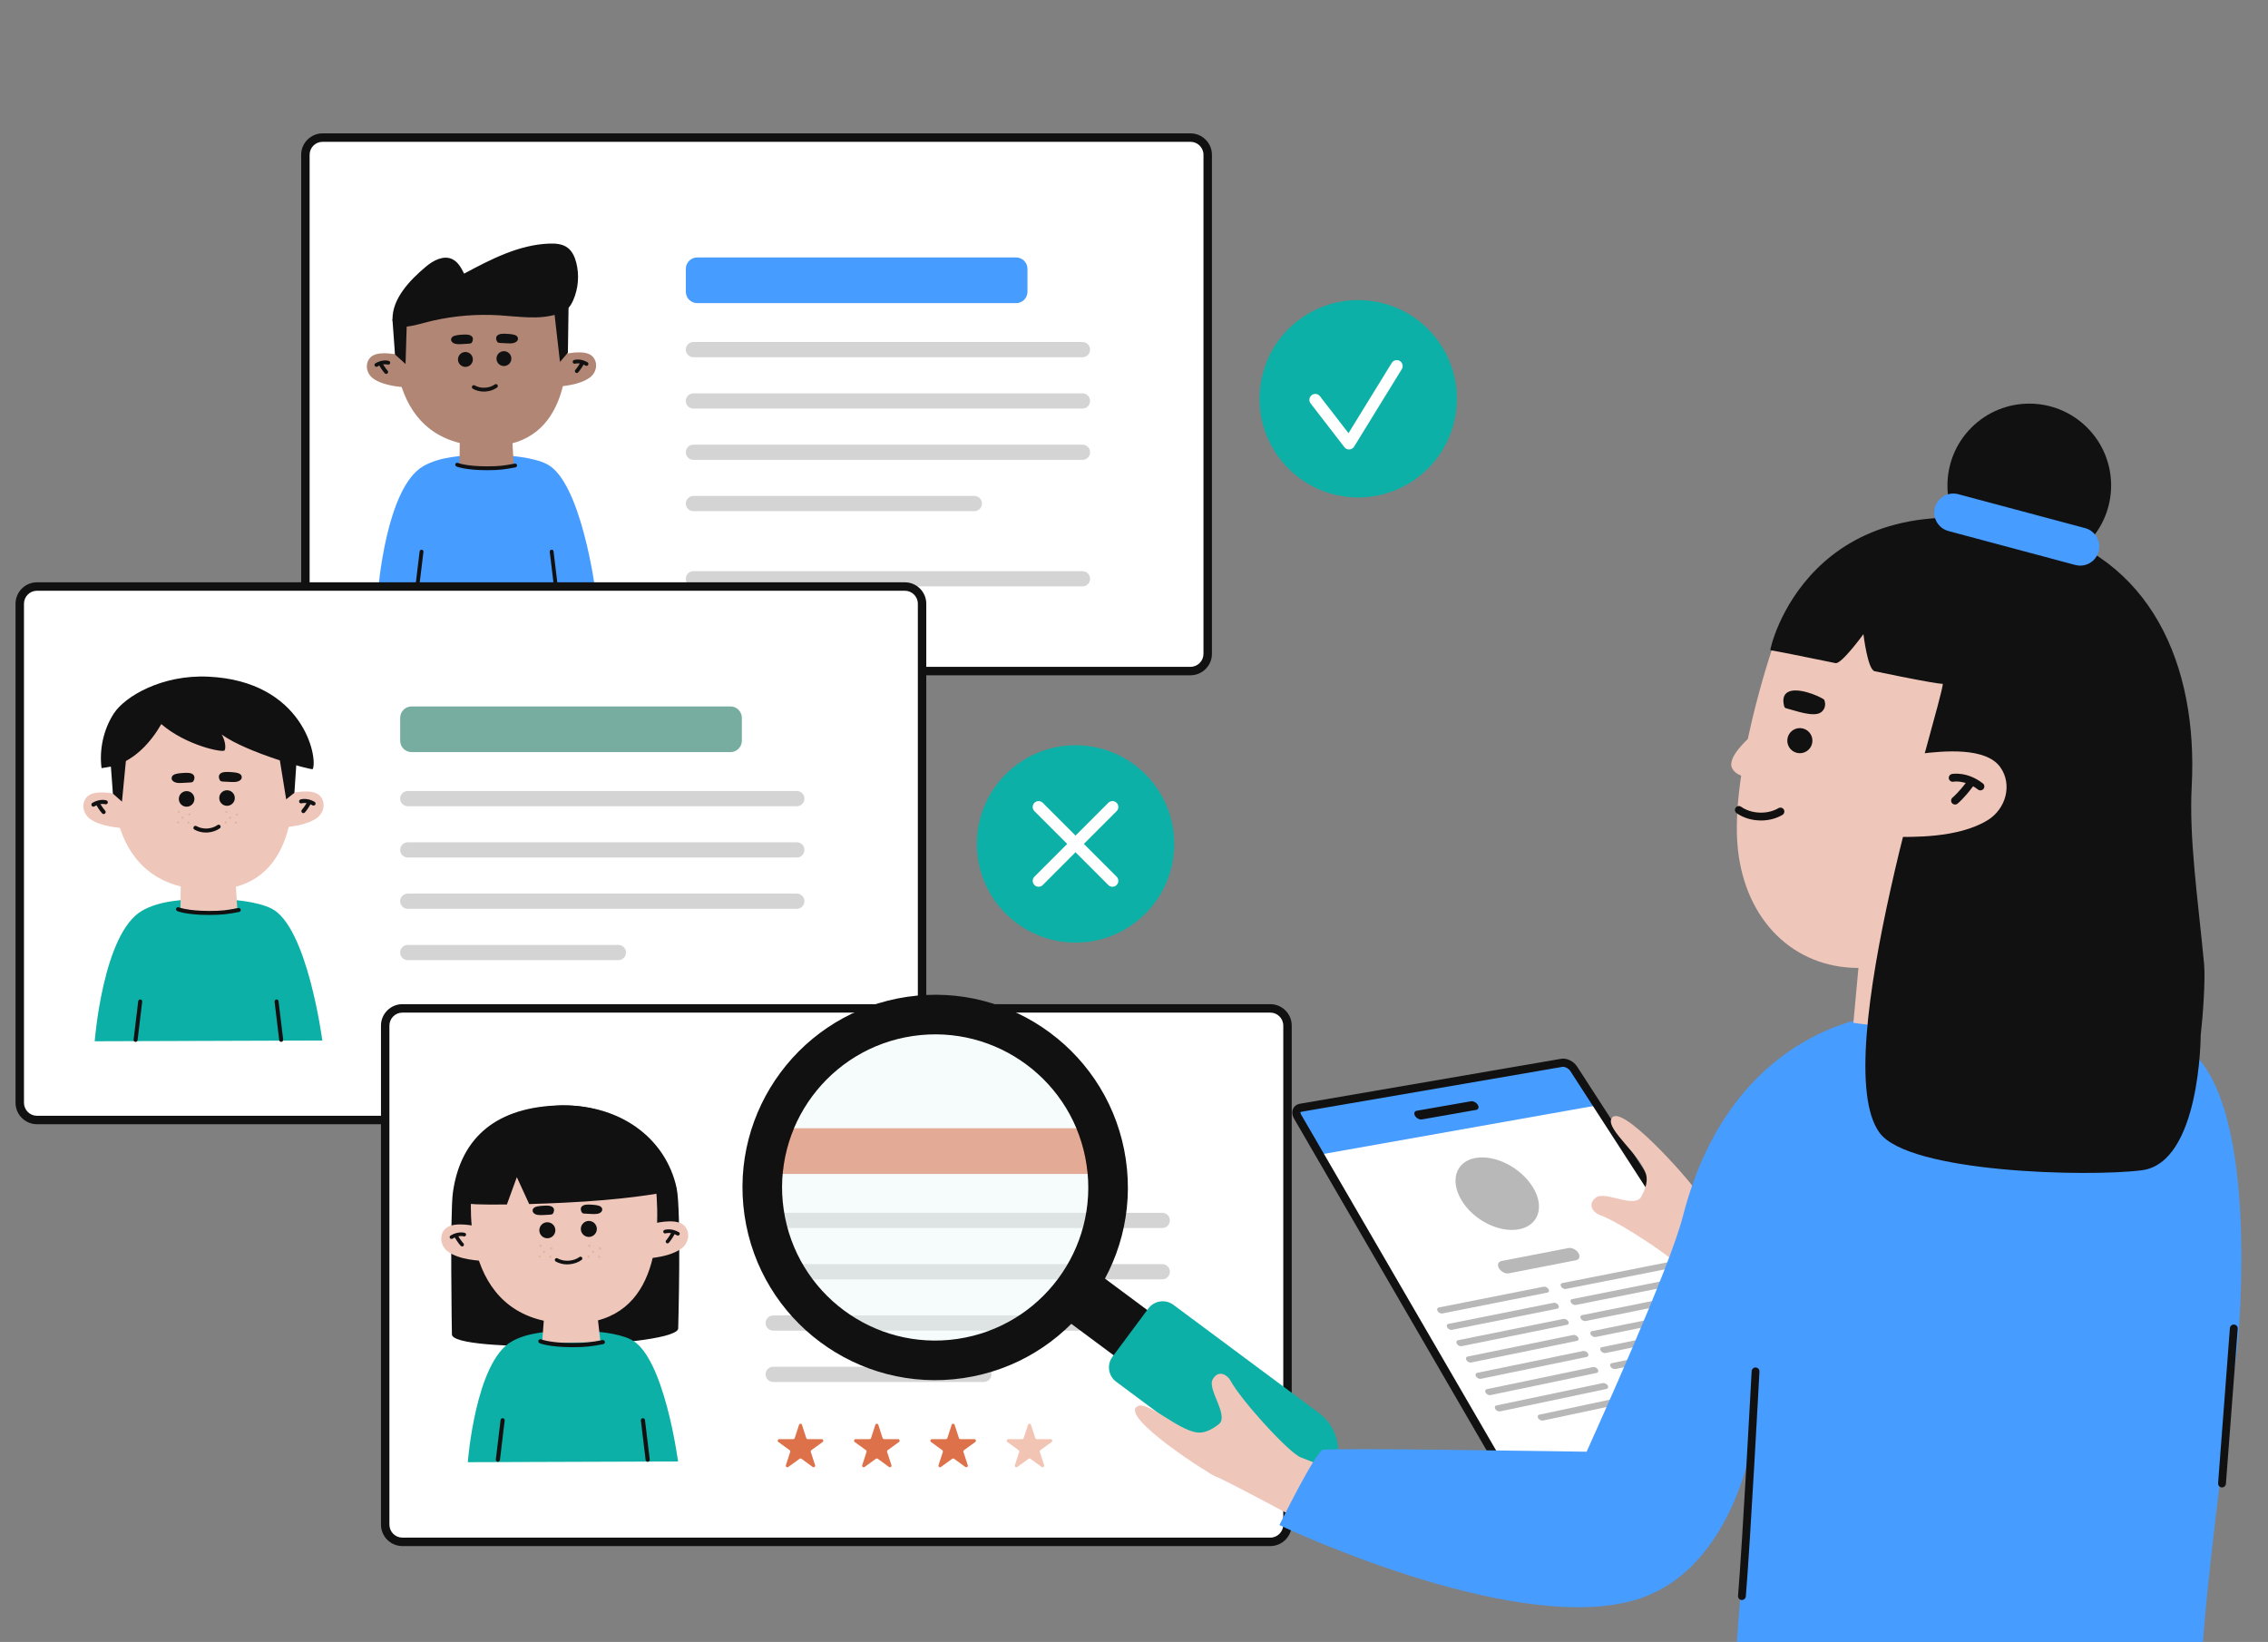 <svg width="221" height="160" viewBox="0 0 221 160" fill="none" xmlns="http://www.w3.org/2000/svg">
<rect x="0" y="0" width="221" height="160" fill="#808080" stroke="none"/>
<g id="Image" clip-path="url(#clip0_1762_3578)">
<g id="Group">
<g id="Group_2">
<g id="Group_3">
<path id="Vector" d="M116.006 13.408H31.437C30.511 13.408 29.76 14.159 29.76 15.085V63.715C29.76 64.641 30.511 65.392 31.437 65.392H116.006C116.932 65.392 117.683 64.641 117.683 63.715V15.085C117.683 14.159 116.932 13.408 116.006 13.408Z" fill="white"/>
<path id="Vector_2" d="M116.003 65.802H31.437C30.285 65.802 29.347 64.864 29.347 63.712V15.085C29.347 13.933 30.285 12.995 31.437 12.995H116.003C117.155 12.995 118.093 13.933 118.093 15.085V63.712C118.093 64.864 117.155 65.802 116.003 65.802ZM31.437 13.818C30.736 13.818 30.17 14.387 30.17 15.085V63.712C30.17 64.413 30.739 64.979 31.437 64.979H116.003C116.704 64.979 117.27 64.41 117.27 63.712V15.085C117.27 14.384 116.701 13.818 116.003 13.818H31.437Z" fill="#111111"/>
</g>
<path id="Vector_3" d="M99.011 25.088H67.939C67.326 25.088 66.829 25.585 66.829 26.198V28.429C66.829 29.042 67.326 29.539 67.939 29.539H99.011C99.624 29.539 100.121 29.042 100.121 28.429V26.198C100.121 25.585 99.624 25.088 99.011 25.088Z" fill="#479CFF"/>
<g id="Group_4" opacity="0.18">
<path id="Vector_4" d="M105.478 34.813H67.568C67.159 34.813 66.826 34.48 66.826 34.07C66.826 33.661 67.159 33.328 67.568 33.328H105.478C105.888 33.328 106.221 33.661 106.221 34.07C106.221 34.48 105.888 34.813 105.478 34.813Z" fill="#111111"/>
</g>
<g id="Group_5" opacity="0.18">
<path id="Vector_5" d="M105.478 39.814H67.568C67.159 39.814 66.826 39.482 66.826 39.072C66.826 38.662 67.159 38.33 67.568 38.33H105.478C105.888 38.33 106.221 38.662 106.221 39.072C106.221 39.482 105.888 39.814 105.478 39.814Z" fill="#111111"/>
</g>
<g id="Group_6" opacity="0.18">
<path id="Vector_6" d="M105.478 44.813H67.568C67.159 44.813 66.826 44.48 66.826 44.07C66.826 43.661 67.159 43.328 67.568 43.328H105.478C105.888 43.328 106.221 43.661 106.221 44.07C106.221 44.48 105.888 44.813 105.478 44.813Z" fill="#111111"/>
</g>
<g id="Group_7" opacity="0.18">
<path id="Vector_7" d="M105.478 57.142H67.568C67.159 57.142 66.826 56.81 66.826 56.4C66.826 55.99 67.159 55.658 67.568 55.658H105.478C105.888 55.658 106.221 55.99 106.221 56.4C106.221 56.81 105.888 57.142 105.478 57.142Z" fill="#111111"/>
</g>
<g id="Group_8" opacity="0.18">
<path id="Vector_8" d="M94.941 49.811H67.572C67.162 49.811 66.829 49.478 66.829 49.069C66.829 48.659 67.162 48.326 67.572 48.326H94.941C95.351 48.326 95.683 48.659 95.683 49.069C95.683 49.478 95.351 49.811 94.941 49.811Z" fill="#111111"/>
</g>
<g id="Group_9">
<path id="Vector_9" d="M36.845 57.565C36.845 57.565 37.607 47.539 41.236 45.431C42.778 44.535 44.916 44.346 47.312 44.327C49.725 44.307 52.016 44.592 53.274 45.216C56.624 46.883 58.01 57.491 58.01 57.491L36.845 57.562V57.565Z" fill="#479CFF"/>
<path id="Vector_10" d="M40.644 57.507C40.644 57.507 40.628 57.507 40.621 57.507C40.519 57.494 40.445 57.402 40.458 57.299L40.89 53.728C40.903 53.626 40.999 53.552 41.098 53.565C41.2 53.578 41.274 53.67 41.261 53.773L40.829 57.344C40.816 57.44 40.736 57.507 40.644 57.507Z" fill="#111111"/>
<path id="Vector_11" d="M54.186 57.507C54.093 57.507 54.013 57.437 54 57.344L53.568 53.773C53.556 53.67 53.629 53.578 53.731 53.565C53.834 53.552 53.927 53.626 53.94 53.728L54.371 57.299C54.384 57.402 54.311 57.494 54.208 57.507C54.202 57.507 54.192 57.507 54.186 57.507Z" fill="#111111"/>
<g id="Group_10">
<path id="Vector_12" d="M47.837 43.482C37.312 43.686 38.406 32.435 38.56 31.184C38.57 31.101 38.579 31.021 38.582 30.938L38.592 30.781C38.717 28.784 40.333 27.206 42.33 27.13L51.091 26.794C53.12 26.717 54.874 28.208 55.107 30.224C55.677 35.114 55.488 43.328 47.834 43.478L47.837 43.482Z" fill="#B18674"/>
<path id="Vector_13" d="M49.824 35.027C49.779 35.424 49.418 35.709 49.021 35.664C48.624 35.619 48.339 35.258 48.384 34.861C48.429 34.464 48.79 34.179 49.187 34.224C49.584 34.269 49.869 34.63 49.824 35.027Z" fill="#111111"/>
<path id="Vector_14" d="M44.646 34.858C44.739 34.467 45.13 34.227 45.52 34.32C45.91 34.413 46.15 34.803 46.058 35.194C45.965 35.584 45.574 35.824 45.184 35.731C44.794 35.638 44.554 35.248 44.646 34.858Z" fill="#111111"/>
<path id="Vector_15" d="M47.149 38.157C46.762 38.157 46.384 38.061 46.074 37.882C45.984 37.83 45.956 37.715 46.007 37.626C46.058 37.536 46.173 37.507 46.263 37.558C46.554 37.728 46.919 37.805 47.293 37.779C47.639 37.754 47.959 37.645 48.218 37.462C48.301 37.402 48.419 37.424 48.477 37.507C48.538 37.59 48.516 37.709 48.432 37.766C48.119 37.987 47.735 38.122 47.319 38.15C47.261 38.154 47.203 38.157 47.146 38.157H47.149Z" fill="#111111"/>
<path id="Vector_16" d="M54.803 34.541C55.629 34.368 57.184 34.083 57.783 34.781C58.291 35.376 58.135 36.298 57.488 36.778C56.435 37.558 54.685 37.635 54.16 37.69" fill="#B18674"/>
<g id="Group_11">
<path id="Vector_17" d="M57.152 35.651C57.12 35.651 57.088 35.642 57.056 35.626C56.496 35.296 56.054 35.437 56.051 35.437C55.952 35.469 55.846 35.414 55.814 35.318C55.782 35.219 55.837 35.114 55.933 35.082C55.958 35.075 56.544 34.89 57.245 35.302C57.334 35.354 57.363 35.469 57.312 35.558C57.277 35.619 57.216 35.651 57.152 35.651Z" fill="#111111"/>
<path id="Vector_18" d="M56.205 36.349C56.16 36.349 56.112 36.333 56.077 36.298C56.003 36.227 56 36.109 56.07 36.032C56.07 36.032 56.285 35.802 56.544 35.341C56.595 35.251 56.707 35.219 56.797 35.27C56.886 35.322 56.918 35.434 56.867 35.523C56.582 36.029 56.349 36.278 56.339 36.288C56.304 36.326 56.253 36.346 56.205 36.346V36.349Z" fill="#111111"/>
</g>
<path id="Vector_19" d="M39.018 34.614C38.192 34.451 36.634 34.179 36.042 34.883C35.539 35.482 35.706 36.403 36.355 36.877C37.418 37.648 39.165 37.706 39.693 37.76" fill="#B18674"/>
<g id="Group_12">
<path id="Vector_20" d="M36.678 35.747C36.614 35.747 36.553 35.715 36.518 35.658C36.464 35.568 36.493 35.453 36.582 35.402C37.28 34.982 37.869 35.162 37.891 35.168C37.99 35.2 38.045 35.306 38.013 35.402C37.981 35.501 37.878 35.555 37.779 35.523C37.757 35.517 37.318 35.392 36.774 35.718C36.745 35.738 36.71 35.744 36.678 35.744V35.747Z" fill="#111111"/>
<path id="Vector_21" d="M37.632 36.435C37.584 36.435 37.536 36.416 37.498 36.378C37.488 36.368 37.251 36.122 36.96 35.616C36.909 35.526 36.941 35.411 37.03 35.36C37.12 35.309 37.235 35.341 37.286 35.43C37.549 35.888 37.763 36.115 37.766 36.115C37.837 36.189 37.837 36.307 37.763 36.381C37.728 36.416 37.68 36.435 37.632 36.435Z" fill="#111111"/>
</g>
<path id="Vector_22" d="M44.807 42.39L44.778 45.219L47.655 45.68L50.055 45.194L49.872 42.134L44.807 42.39Z" fill="#B18674"/>
<path id="Vector_23" d="M48.442 32.714C48.64 32.502 49.043 32.509 49.341 32.528C49.619 32.544 50.125 32.557 50.346 32.739C50.461 32.835 50.499 32.992 50.455 33.117C50.391 33.29 50.199 33.392 50 33.434C49.827 33.469 49.642 33.462 49.459 33.456C49.213 33.446 48.967 33.437 48.72 33.418C48.659 33.414 48.599 33.408 48.541 33.382C48.394 33.315 48.336 33.056 48.346 32.938C48.352 32.845 48.384 32.771 48.438 32.714H48.442Z" fill="#111111"/>
<path id="Vector_24" d="M45.987 32.787C45.789 32.579 45.382 32.589 45.085 32.608C44.806 32.627 44.301 32.646 44.08 32.829C43.965 32.928 43.93 33.082 43.974 33.206C44.038 33.379 44.234 33.482 44.432 33.517C44.608 33.549 44.79 33.542 44.973 33.533C45.219 33.52 45.466 33.51 45.709 33.488C45.77 33.482 45.83 33.478 45.888 33.453C46.035 33.386 46.09 33.126 46.08 33.008C46.074 32.915 46.038 32.842 45.984 32.784L45.987 32.787Z" fill="#111111"/>
<path id="Vector_25" d="M38.49 34.538L39.517 35.469L39.651 31.12L38.848 30.986C38.538 30.995 38.202 30.912 38.247 31.219L38.49 34.534V34.538Z" fill="#111111"/>
<path id="Vector_26" d="M55.338 34.365L54.566 35.267L54 30.317L55.405 29.616L55.338 34.365Z" fill="#111111"/>
<path id="Vector_27" d="M38.247 31.085C38.247 32.515 40.794 31.558 42.189 31.245C44.301 30.768 46.48 30.592 48.643 30.723C50.554 30.838 52.525 31.187 54.346 30.595C54.717 30.474 55.085 30.307 55.363 30.032C55.584 29.811 55.735 29.533 55.859 29.248C56.359 28.099 56.464 26.784 56.147 25.571C56.003 25.024 55.76 24.474 55.306 24.138C54.803 23.763 54.138 23.712 53.511 23.738C50.557 23.846 47.831 25.27 45.223 26.662C44.944 26.106 44.624 25.51 44.061 25.248C43.213 24.851 42.224 25.376 41.507 25.978C39.891 27.334 38.243 29.091 38.247 31.085Z" fill="#111111"/>
</g>
<path id="Vector_28" d="M47.479 45.818C47.479 45.818 47.447 45.818 47.431 45.818C45.325 45.814 44.506 45.469 44.474 45.453C44.378 45.411 44.336 45.302 44.378 45.206C44.419 45.11 44.528 45.069 44.624 45.11C44.634 45.114 45.421 45.44 47.434 45.443C48.583 45.443 49.12 45.379 50.16 45.174C50.263 45.155 50.359 45.222 50.378 45.322C50.397 45.424 50.333 45.52 50.231 45.542C49.194 45.744 48.615 45.818 47.479 45.818Z" fill="#111111"/>
</g>
</g>
<g id="Group_13">
<g id="Group_14">
<path id="Vector_29" d="M88.173 57.155H3.603C2.677 57.155 1.926 57.906 1.926 58.832V107.462C1.926 108.389 2.677 109.139 3.603 109.139H88.173C89.099 109.139 89.85 108.389 89.85 107.462V58.832C89.85 57.906 89.099 57.155 88.173 57.155Z" fill="white"/>
<path id="Vector_30" d="M88.17 109.549H3.603C2.451 109.549 1.514 108.611 1.514 107.459V58.832C1.514 57.68 2.451 56.742 3.603 56.742H88.17C89.322 56.742 90.259 57.68 90.259 58.832V107.459C90.259 108.611 89.322 109.549 88.17 109.549ZM3.603 57.565C2.902 57.565 2.336 58.134 2.336 58.832V107.459C2.336 108.16 2.906 108.726 3.603 108.726H88.17C88.871 108.726 89.437 108.157 89.437 107.459V58.832C89.437 58.131 88.867 57.565 88.17 57.565H3.603Z" fill="#111111"/>
</g>
<g id="Group_15">
<path id="Vector_31" d="M9.229 101.466C9.229 101.466 10.025 90.96 13.83 88.752C15.446 87.814 17.686 87.616 20.198 87.594C22.726 87.571 25.126 87.872 26.445 88.528C29.955 90.275 31.408 101.392 31.408 101.392L9.229 101.466Z" fill="#0CB0A6"/>
<path id="Vector_32" d="M13.21 101.523C13.21 101.523 13.194 101.523 13.187 101.523C13.079 101.51 13.002 101.414 13.018 101.306L13.469 97.565C13.482 97.456 13.581 97.379 13.687 97.395C13.795 97.408 13.872 97.504 13.856 97.613L13.405 101.354C13.392 101.453 13.309 101.526 13.21 101.526V101.523Z" fill="#111111"/>
<path id="Vector_33" d="M27.402 101.523C27.302 101.523 27.219 101.45 27.206 101.35L26.755 97.61C26.742 97.501 26.819 97.405 26.925 97.392C27.03 97.379 27.13 97.456 27.142 97.562L27.594 101.302C27.607 101.411 27.53 101.507 27.424 101.52C27.418 101.52 27.408 101.52 27.402 101.52V101.523Z" fill="#111111"/>
<g id="Group_16">
<path id="Vector_34" d="M20.79 86.707C9.763 86.922 10.909 75.13 11.069 73.821C11.078 73.734 11.088 73.648 11.094 73.562L11.104 73.398C11.235 71.306 12.928 69.654 15.021 69.574L24.202 69.222C26.326 69.142 28.163 70.704 28.41 72.816C29.005 77.939 28.806 86.547 20.787 86.704L20.79 86.707Z" fill="#EFC6BA"/>
<path id="Vector_35" d="M22.122 78.522C22.541 78.522 22.88 78.182 22.88 77.763C22.88 77.344 22.541 77.005 22.122 77.005C21.703 77.005 21.363 77.344 21.363 77.763C21.363 78.182 21.703 78.522 22.122 78.522Z" fill="#111111"/>
<path id="Vector_36" d="M17.446 77.674C17.542 77.264 17.952 77.014 18.361 77.11C18.771 77.206 19.021 77.616 18.925 78.026C18.829 78.435 18.419 78.685 18.009 78.589C17.6 78.493 17.35 78.083 17.446 77.674Z" fill="#111111"/>
<path id="Vector_37" d="M20.07 81.126C19.664 81.126 19.27 81.027 18.944 80.838C18.851 80.784 18.819 80.666 18.874 80.57C18.928 80.477 19.047 80.445 19.142 80.499C19.447 80.675 19.831 80.758 20.224 80.73C20.589 80.704 20.922 80.589 21.194 80.397C21.283 80.333 21.405 80.355 21.466 80.445C21.526 80.534 21.507 80.656 21.418 80.717C21.088 80.95 20.685 81.088 20.25 81.12C20.189 81.123 20.128 81.126 20.07 81.126Z" fill="#111111"/>
<path id="Vector_38" d="M28.093 77.338C28.957 77.159 30.585 76.858 31.216 77.591C31.75 78.215 31.584 79.181 30.905 79.683C29.802 80.502 27.968 80.579 27.418 80.64" fill="#EFC6BA"/>
<g id="Group_17">
<path id="Vector_39" d="M30.554 78.502C30.519 78.502 30.487 78.493 30.455 78.474C29.879 78.134 29.418 78.272 29.399 78.278C29.296 78.31 29.184 78.253 29.152 78.15C29.12 78.048 29.175 77.939 29.277 77.904C29.303 77.894 29.917 77.702 30.653 78.134C30.746 78.189 30.778 78.31 30.723 78.403C30.688 78.464 30.621 78.499 30.554 78.499V78.502Z" fill="#111111"/>
<path id="Vector_40" d="M29.562 79.235C29.514 79.235 29.466 79.216 29.427 79.181C29.351 79.107 29.347 78.982 29.421 78.902C29.421 78.902 29.645 78.662 29.917 78.179C29.971 78.083 30.09 78.051 30.183 78.102C30.279 78.157 30.311 78.275 30.259 78.368C29.962 78.899 29.715 79.158 29.706 79.171C29.667 79.213 29.616 79.232 29.565 79.232L29.562 79.235Z" fill="#111111"/>
</g>
<path id="Vector_41" d="M11.552 77.418C10.685 77.245 9.053 76.96 8.432 77.699C7.904 78.326 8.08 79.293 8.762 79.789C9.872 80.598 11.706 80.659 12.259 80.714" fill="#EFC6BA"/>
<g id="Group_18">
<path id="Vector_42" d="M9.098 78.602C9.03 78.602 8.966 78.566 8.931 78.506C8.877 78.413 8.906 78.291 8.998 78.237C9.731 77.795 10.346 77.984 10.371 77.994C10.474 78.026 10.531 78.138 10.499 78.24C10.467 78.342 10.358 78.4 10.253 78.368C10.23 78.362 9.77 78.23 9.2 78.576C9.168 78.595 9.133 78.605 9.101 78.605L9.098 78.602Z" fill="#111111"/>
<path id="Vector_43" d="M10.099 79.325C10.048 79.325 9.997 79.305 9.959 79.264C9.949 79.254 9.699 78.995 9.399 78.467C9.344 78.374 9.376 78.253 9.472 78.198C9.565 78.144 9.687 78.176 9.741 78.272C10.016 78.752 10.24 78.989 10.243 78.992C10.317 79.069 10.317 79.194 10.24 79.267C10.202 79.305 10.154 79.322 10.102 79.322L10.099 79.325Z" fill="#111111"/>
</g>
<path id="Vector_44" d="M17.619 85.565L17.587 88.531L20.601 89.014L23.116 88.502L22.924 85.299L17.619 85.565Z" fill="#EFC6BA"/>
<path id="Vector_45" d="M21.427 75.424C21.632 75.203 22.058 75.21 22.371 75.229C22.663 75.248 23.194 75.261 23.424 75.453C23.546 75.555 23.584 75.715 23.539 75.847C23.475 76.029 23.27 76.138 23.062 76.176C22.88 76.211 22.685 76.205 22.496 76.198C22.24 76.189 21.981 76.179 21.722 76.16C21.658 76.157 21.594 76.15 21.533 76.125C21.379 76.055 21.319 75.786 21.328 75.661C21.334 75.565 21.37 75.485 21.427 75.424Z" fill="#111111"/>
<path id="Vector_46" d="M18.851 75.504C18.643 75.283 18.217 75.296 17.907 75.318C17.616 75.338 17.085 75.357 16.854 75.552C16.733 75.654 16.694 75.818 16.742 75.949C16.809 76.131 17.014 76.237 17.219 76.275C17.401 76.31 17.597 76.301 17.789 76.291C18.045 76.278 18.304 76.266 18.56 76.246C18.624 76.24 18.688 76.234 18.745 76.208C18.899 76.138 18.957 75.866 18.947 75.741C18.941 75.645 18.905 75.568 18.848 75.507L18.851 75.504Z" fill="#111111"/>
<path id="Vector_47" d="M10.998 77.334L11.885 78.115L12.285 73.968L11.13 73.846C10.925 73.824 10.752 73.993 10.768 74.198L11.002 77.331L10.998 77.334Z" fill="#111111"/>
<path id="Vector_48" d="M28.688 77.254L27.885 77.888L27.174 73.498L28.944 73.44L28.688 77.254Z" fill="#111111"/>
<path id="Vector_49" d="M11.197 74.608C13.165 74.003 14.691 72.342 15.719 70.56C18.141 72.65 21.744 73.373 21.885 73.12C22.042 72.838 21.92 72.096 21.603 71.578C24.17 73.414 30.413 75.072 30.474 74.944C30.989 73.866 29.594 66.358 20.275 65.936C15.789 65.731 12.176 67.853 11.088 69.53C10.09 71.069 9.658 73.034 9.895 74.851C9.895 74.851 10.883 74.707 11.2 74.608H11.197Z" fill="#111111"/>
</g>
<path id="Vector_50" d="M20.419 89.158H20.368C18.16 89.155 17.305 88.794 17.27 88.778C17.171 88.733 17.126 88.618 17.168 88.518C17.209 88.419 17.325 88.374 17.424 88.416C17.424 88.416 18.259 88.762 20.368 88.765C21.571 88.771 22.134 88.698 23.225 88.483C23.334 88.461 23.433 88.531 23.456 88.637C23.475 88.742 23.408 88.845 23.302 88.867C22.214 89.078 21.606 89.155 20.419 89.155V89.158Z" fill="#111111"/>
<g id="Group_19">
<path id="Vector_51" d="M17.427 79.216C17.484 79.216 17.529 79.17 17.529 79.114C17.529 79.057 17.484 79.011 17.427 79.011C17.371 79.011 17.325 79.057 17.325 79.114C17.325 79.17 17.371 79.216 17.427 79.216Z" fill="#DDB49F"/>
<path id="Vector_52" d="M18.557 79.363C18.557 79.421 18.512 79.466 18.454 79.466C18.397 79.466 18.352 79.421 18.352 79.363C18.352 79.306 18.397 79.261 18.454 79.261C18.512 79.261 18.557 79.306 18.557 79.363Z" fill="#DDB49F"/>
<path id="Vector_53" d="M18.362 80.259C18.418 80.259 18.464 80.213 18.464 80.157C18.464 80.1 18.418 80.054 18.362 80.054C18.305 80.054 18.259 80.1 18.259 80.157C18.259 80.213 18.305 80.259 18.362 80.259Z" fill="#DDB49F"/>
<path id="Vector_54" d="M17.885 79.68C17.885 79.738 17.84 79.782 17.783 79.782C17.725 79.782 17.68 79.738 17.68 79.68C17.68 79.622 17.725 79.578 17.783 79.578C17.84 79.578 17.885 79.622 17.885 79.68Z" fill="#DDB49F"/>
<path id="Vector_55" d="M17.459 80.141C17.459 80.198 17.414 80.243 17.357 80.243C17.299 80.243 17.254 80.198 17.254 80.141C17.254 80.083 17.299 80.038 17.357 80.038C17.414 80.038 17.459 80.083 17.459 80.141Z" fill="#DDB49F"/>
<path id="Vector_56" d="M22.064 79.216C22.12 79.216 22.166 79.17 22.166 79.114C22.166 79.057 22.12 79.011 22.064 79.011C22.007 79.011 21.961 79.057 21.961 79.114C21.961 79.17 22.007 79.216 22.064 79.216Z" fill="#DDB49F"/>
<path id="Vector_57" d="M23.194 79.363C23.194 79.421 23.149 79.466 23.091 79.466C23.034 79.466 22.989 79.421 22.989 79.363C22.989 79.306 23.034 79.261 23.091 79.261C23.149 79.261 23.194 79.306 23.194 79.363Z" fill="#DDB49F"/>
<path id="Vector_58" d="M22.998 80.259C23.055 80.259 23.101 80.213 23.101 80.157C23.101 80.1 23.055 80.054 22.998 80.054C22.942 80.054 22.896 80.1 22.896 80.157C22.896 80.213 22.942 80.259 22.998 80.259Z" fill="#DDB49F"/>
<path id="Vector_59" d="M22.419 79.782C22.476 79.782 22.522 79.737 22.522 79.68C22.522 79.624 22.476 79.578 22.419 79.578C22.363 79.578 22.317 79.624 22.317 79.68C22.317 79.737 22.363 79.782 22.419 79.782Z" fill="#DDB49F"/>
<path id="Vector_60" d="M21.994 80.243C22.05 80.243 22.096 80.197 22.096 80.141C22.096 80.084 22.05 80.038 21.994 80.038C21.937 80.038 21.891 80.084 21.891 80.141C21.891 80.197 21.937 80.243 21.994 80.243Z" fill="#DDB49F"/>
</g>
</g>
<path id="Vector_61" d="M71.177 68.838H40.105C39.492 68.838 38.995 69.335 38.995 69.949V72.179C38.995 72.792 39.492 73.29 40.105 73.29H71.177C71.791 73.29 72.288 72.792 72.288 72.179V69.949C72.288 69.335 71.791 68.838 71.177 68.838Z" fill="#76ADA0"/>
<g id="Group_20" opacity="0.18">
<path id="Vector_62" d="M77.645 78.563H39.735C39.325 78.563 38.992 78.23 38.992 77.821C38.992 77.411 39.325 77.078 39.735 77.078H77.645C78.055 77.078 78.387 77.411 78.387 77.821C78.387 78.23 78.055 78.563 77.645 78.563Z" fill="#111111"/>
</g>
<g id="Group_21" opacity="0.18">
<path id="Vector_63" d="M77.645 82.077H39.737C39.328 82.077 38.995 82.409 38.995 82.819C38.995 83.229 39.328 83.562 39.737 83.562H77.645C78.055 83.562 78.387 83.229 78.387 82.819C78.387 82.409 78.055 82.077 77.645 82.077Z" fill="#111111"/>
</g>
<g id="Group_22" opacity="0.18">
<path id="Vector_64" d="M77.645 88.56H39.735C39.325 88.56 38.992 88.227 38.992 87.818C38.992 87.408 39.325 87.075 39.735 87.075H77.645C78.055 87.075 78.387 87.408 78.387 87.818C78.387 88.227 78.055 88.56 77.645 88.56Z" fill="#111111"/>
</g>
<g id="Group_23" opacity="0.18">
<path id="Vector_65" d="M77.645 101.37H39.735C39.325 101.37 38.992 101.037 38.992 100.627C38.992 100.218 39.325 99.885 39.735 99.885H77.645C78.055 99.885 78.387 100.218 78.387 100.627C78.387 101.037 78.055 101.37 77.645 101.37Z" fill="#111111"/>
</g>
<g id="Group_24" opacity="0.18">
<path id="Vector_66" d="M60.256 93.562H39.735C39.325 93.562 38.992 93.229 38.992 92.819C38.992 92.41 39.325 92.077 39.735 92.077H60.256C60.666 92.077 60.999 92.41 60.999 92.819C60.999 93.229 60.666 93.562 60.256 93.562Z" fill="#111111"/>
</g>
</g>
<g id="Group_25">
<g id="Group_26">
<path id="Vector_67" d="M123.782 98.259H39.212C38.286 98.259 37.536 99.01 37.536 99.936V148.566C37.536 149.492 38.286 150.243 39.212 150.243H123.782C124.708 150.243 125.459 149.492 125.459 148.566V99.936C125.459 99.01 124.708 98.259 123.782 98.259Z" fill="white"/>
<path id="Vector_68" d="M123.779 150.656H39.213C38.061 150.656 37.123 149.718 37.123 148.566V99.939C37.123 98.787 38.061 97.85 39.213 97.85H123.779C124.931 97.85 125.869 98.787 125.869 99.939V148.566C125.869 149.718 124.931 150.656 123.779 150.656ZM39.213 98.672C38.515 98.672 37.945 99.242 37.945 99.939V148.566C37.945 149.267 38.515 149.834 39.213 149.834H123.779C124.48 149.834 125.046 149.264 125.046 148.566V99.939C125.046 99.238 124.477 98.672 123.779 98.672H39.213Z" fill="#111111"/>
</g>
<path id="Vector_69" d="M106.787 109.942H75.715C75.102 109.942 74.605 110.44 74.605 111.053V113.283C74.605 113.896 75.102 114.394 75.715 114.394H106.787C107.4 114.394 107.897 113.896 107.897 113.283V111.053C107.897 110.44 107.4 109.942 106.787 109.942Z" fill="#DD724A"/>
<g id="Group_27" opacity="0.18">
<path id="Vector_70" d="M113.254 119.667H75.344C74.934 119.667 74.602 119.334 74.602 118.925C74.602 118.515 74.934 118.182 75.344 118.182H113.254C113.664 118.182 113.997 118.515 113.997 118.925C113.997 119.334 113.664 119.667 113.254 119.667Z" fill="#111111"/>
</g>
<g id="Group_28" opacity="0.18">
<path id="Vector_71" d="M113.255 123.184H75.347C74.937 123.184 74.605 123.516 74.605 123.926C74.605 124.336 74.937 124.669 75.347 124.669H113.255C113.665 124.669 113.997 124.336 113.997 123.926C113.997 123.516 113.665 123.184 113.255 123.184Z" fill="#111111"/>
</g>
<g id="Group_29" opacity="0.18">
<path id="Vector_72" d="M113.254 129.667H75.344C74.934 129.667 74.602 129.334 74.602 128.925C74.602 128.515 74.934 128.182 75.344 128.182H113.254C113.664 128.182 113.997 128.515 113.997 128.925C113.997 129.334 113.664 129.667 113.254 129.667Z" fill="#111111"/>
</g>
<g id="Group_30" opacity="0.18">
<path id="Vector_73" d="M95.866 134.666H75.344C74.934 134.666 74.602 134.333 74.602 133.923C74.602 133.514 74.934 133.181 75.344 133.181H95.866C96.275 133.181 96.608 133.514 96.608 133.923C96.608 134.333 96.275 134.666 95.866 134.666Z" fill="#111111"/>
</g>
<g id="Group_31">
<path id="Vector_74" d="M66.087 129.389C66.087 129.389 66.403 117.942 65.93 115.763C64.877 110.906 60.362 107.434 54.138 107.725C47.914 108.019 44.839 111.245 44.135 116.173C43.837 118.272 44.035 130.003 44.035 130.003C43.853 131.939 66.429 131.28 66.087 129.389Z" fill="#111111"/>
<path id="Vector_75" d="M45.584 142.48C45.584 142.48 46.321 132.774 49.834 130.736C51.325 129.869 53.396 129.686 55.716 129.667C58.052 129.648 60.269 129.923 61.485 130.531C64.727 132.144 66.071 142.413 66.071 142.413L45.584 142.483V142.48Z" fill="#0CB0A6"/>
<path id="Vector_76" d="M56.103 128.963C44.765 129.299 45.821 117.162 45.975 115.811C45.984 115.722 45.994 115.635 45.997 115.546L46.007 115.379C46.119 113.226 47.843 111.51 49.994 111.405L59.431 110.947C61.616 110.842 63.52 112.429 63.795 114.602C64.461 119.866 64.349 128.717 56.103 128.963Z" fill="#EFC6BA"/>
<path id="Vector_77" d="M58.154 119.834C58.109 120.262 57.725 120.573 57.296 120.528C56.868 120.483 56.557 120.099 56.602 119.67C56.647 119.242 57.031 118.931 57.46 118.976C57.888 119.021 58.199 119.405 58.154 119.834Z" fill="#111111"/>
<path id="Vector_78" d="M52.573 119.709C52.669 119.29 53.085 119.024 53.508 119.12C53.93 119.216 54.193 119.632 54.096 120.054C54.001 120.474 53.584 120.739 53.162 120.643C52.743 120.547 52.477 120.131 52.573 119.709Z" fill="#111111"/>
<path id="Vector_79" d="M55.277 123.21C54.871 123.21 54.48 123.11 54.154 122.928C54.067 122.88 54.039 122.771 54.087 122.685C54.135 122.598 54.243 122.57 54.33 122.618C54.65 122.8 55.05 122.88 55.459 122.845C55.837 122.813 56.186 122.691 56.464 122.49C56.544 122.432 56.653 122.451 56.711 122.528C56.768 122.608 56.749 122.72 56.672 122.774C56.339 123.014 55.93 123.162 55.488 123.197C55.418 123.203 55.347 123.206 55.28 123.206L55.277 123.21Z" fill="#111111"/>
<g id="Group_32">
<path id="Vector_80" d="M63.514 119.254C64.4 119.059 66.074 118.733 66.727 119.482C67.28 120.115 67.12 121.114 66.429 121.635C65.303 122.49 63.418 122.589 62.852 122.656" fill="#EFC6BA"/>
<g id="Group_33">
<path id="Vector_81" d="M66.058 120.4C66.029 120.4 65.998 120.394 65.969 120.378C65.361 120.029 64.881 120.179 64.862 120.186C64.769 120.214 64.669 120.166 64.638 120.074C64.606 119.981 64.657 119.882 64.749 119.85C64.775 119.84 65.393 119.638 66.148 120.07C66.234 120.118 66.263 120.227 66.212 120.314C66.18 120.371 66.119 120.403 66.058 120.403V120.4Z" fill="#111111"/>
<path id="Vector_82" d="M65.044 121.162C64.999 121.162 64.957 121.146 64.922 121.114C64.852 121.046 64.846 120.934 64.913 120.864C64.913 120.864 65.143 120.611 65.418 120.109C65.466 120.022 65.572 119.99 65.658 120.038C65.745 120.086 65.777 120.192 65.729 120.278C65.431 120.826 65.181 121.094 65.172 121.104C65.137 121.142 65.089 121.162 65.044 121.162Z" fill="#111111"/>
</g>
</g>
<g id="Group_34">
<path id="Vector_83" d="M46.506 119.504C45.613 119.334 43.933 119.059 43.303 119.827C42.768 120.477 42.957 121.469 43.661 121.971C44.813 122.79 46.698 122.835 47.267 122.886" fill="#EFC6BA"/>
<g id="Group_35">
<path id="Vector_84" d="M43.994 120.726C43.933 120.726 43.875 120.698 43.843 120.643C43.792 120.56 43.818 120.451 43.901 120.4C44.64 119.946 45.264 120.128 45.29 120.138C45.383 120.166 45.437 120.266 45.408 120.358C45.379 120.451 45.28 120.502 45.187 120.477C45.165 120.47 44.682 120.336 44.087 120.704C44.058 120.723 44.026 120.73 43.994 120.73V120.726Z" fill="#111111"/>
<path id="Vector_85" d="M45.031 121.459C44.986 121.459 44.941 121.443 44.906 121.408C44.896 121.398 44.637 121.136 44.323 120.598C44.275 120.515 44.301 120.406 44.387 120.355C44.471 120.304 44.579 120.333 44.63 120.419C44.922 120.915 45.155 121.155 45.158 121.158C45.226 121.229 45.226 121.341 45.158 121.408C45.123 121.443 45.078 121.459 45.034 121.459H45.031Z" fill="#111111"/>
</g>
</g>
<path id="Vector_86" d="M51.565 117.328C52.56 117.299 53.683 117.258 54.96 117.197C60.791 116.922 64.186 116.307 65.203 116.099C65.382 116.064 65.491 115.866 65.44 115.67C64.048 110.381 59.562 107.491 54.397 107.734C49.245 107.978 45.808 111.331 44.906 116.707C44.864 116.954 45.018 117.187 45.242 117.232C45.798 117.338 46.384 117.398 49.392 117.373L50.362 114.707L51.565 117.328Z" fill="#111111"/>
<path id="Vector_87" d="M53.053 127.818L52.826 130.87L58.515 130.787L58.135 127.494L53.053 127.818Z" fill="#EFC6BA"/>
<path id="Vector_88" d="M56.692 117.565C56.887 117.357 57.284 117.366 57.575 117.386C57.85 117.405 58.346 117.418 58.56 117.6C58.676 117.696 58.711 117.846 58.666 117.971C58.605 118.141 58.413 118.243 58.218 118.278C58.045 118.31 57.866 118.304 57.687 118.298C57.447 118.288 57.204 118.278 56.964 118.259C56.903 118.256 56.842 118.25 56.788 118.224C56.644 118.16 56.589 117.904 56.596 117.786C56.602 117.696 56.634 117.622 56.688 117.565H56.692Z" fill="#111111"/>
<path id="Vector_89" d="M53.892 117.667C53.697 117.459 53.3 117.469 53.008 117.488C52.733 117.507 52.237 117.52 52.023 117.702C51.908 117.798 51.873 117.949 51.917 118.074C51.978 118.243 52.17 118.342 52.365 118.381C52.538 118.413 52.717 118.406 52.897 118.4C53.136 118.39 53.38 118.381 53.62 118.358C53.681 118.355 53.741 118.349 53.796 118.323C53.94 118.259 53.994 118.003 53.988 117.885C53.981 117.795 53.949 117.722 53.895 117.664L53.892 117.667Z" fill="#111111"/>
<path id="Vector_90" d="M55.815 131.277H55.763C53.495 131.274 52.614 130.899 52.576 130.883C52.474 130.838 52.429 130.72 52.471 130.618C52.515 130.515 52.634 130.47 52.736 130.512C52.749 130.518 53.603 130.867 55.763 130.87C56.986 130.87 57.581 130.8 58.704 130.582C58.816 130.56 58.919 130.634 58.941 130.742C58.963 130.851 58.89 130.957 58.781 130.979C57.664 131.197 57.04 131.277 55.815 131.277Z" fill="#111111"/>
<path id="Vector_91" d="M48.515 142.442C48.515 142.442 48.499 142.442 48.49 142.442C48.381 142.429 48.301 142.326 48.314 142.218L48.778 138.371C48.791 138.259 48.89 138.182 49.002 138.195C49.111 138.208 49.191 138.31 49.178 138.419L48.714 142.266C48.701 142.368 48.615 142.442 48.515 142.442Z" fill="#111111"/>
<path id="Vector_92" d="M63.111 142.442C63.011 142.442 62.922 142.368 62.912 142.266L62.448 138.419C62.435 138.31 62.512 138.208 62.624 138.195C62.736 138.182 62.835 138.259 62.848 138.371L63.312 142.218C63.325 142.326 63.248 142.429 63.136 142.442C63.127 142.442 63.12 142.442 63.111 142.442Z" fill="#111111"/>
<g id="Group_36">
<path id="Vector_93" d="M52.762 121.392C52.762 121.45 52.714 121.498 52.656 121.498C52.599 121.498 52.551 121.45 52.551 121.392C52.551 121.334 52.599 121.286 52.656 121.286C52.714 121.286 52.762 121.334 52.762 121.392Z" fill="#DDB49F"/>
<path id="Vector_94" d="M53.815 121.651C53.815 121.709 53.767 121.757 53.709 121.757C53.651 121.757 53.603 121.709 53.603 121.651C53.603 121.594 53.651 121.546 53.709 121.546C53.767 121.546 53.815 121.594 53.815 121.651Z" fill="#DDB49F"/>
<path id="Vector_95" d="M53.616 122.573C53.675 122.573 53.722 122.525 53.722 122.467C53.722 122.409 53.675 122.362 53.616 122.362C53.558 122.362 53.511 122.409 53.511 122.467C53.511 122.525 53.558 122.573 53.616 122.573Z" fill="#DDB49F"/>
<path id="Vector_96" d="M53.123 121.978C53.123 122.035 53.075 122.083 53.018 122.083C52.96 122.083 52.912 122.035 52.912 121.978C52.912 121.92 52.96 121.872 53.018 121.872C53.075 121.872 53.123 121.92 53.123 121.978Z" fill="#DDB49F"/>
<path id="Vector_97" d="M52.688 122.451C52.688 122.509 52.64 122.557 52.583 122.557C52.525 122.557 52.477 122.509 52.477 122.451C52.477 122.394 52.525 122.346 52.583 122.346C52.64 122.346 52.688 122.394 52.688 122.451Z" fill="#DDB49F"/>
<path id="Vector_98" d="M57.53 121.392C57.53 121.45 57.482 121.498 57.424 121.498C57.367 121.498 57.319 121.45 57.319 121.392C57.319 121.334 57.367 121.286 57.424 121.286C57.482 121.286 57.53 121.334 57.53 121.392Z" fill="#DDB49F"/>
<path id="Vector_99" d="M58.586 121.651C58.586 121.709 58.538 121.757 58.48 121.757C58.422 121.757 58.374 121.709 58.374 121.651C58.374 121.594 58.422 121.546 58.48 121.546C58.538 121.546 58.586 121.594 58.586 121.651Z" fill="#DDB49F"/>
<path id="Vector_100" d="M58.384 122.573C58.443 122.573 58.49 122.525 58.49 122.467C58.49 122.409 58.443 122.362 58.384 122.362C58.326 122.362 58.279 122.409 58.279 122.467C58.279 122.525 58.326 122.573 58.384 122.573Z" fill="#DDB49F"/>
<path id="Vector_101" d="M57.895 121.978C57.895 122.035 57.847 122.083 57.789 122.083C57.732 122.083 57.684 122.035 57.684 121.978C57.684 121.92 57.732 121.872 57.789 121.872C57.847 121.872 57.895 121.92 57.895 121.978Z" fill="#DDB49F"/>
<path id="Vector_102" d="M57.456 122.451C57.456 122.509 57.408 122.557 57.351 122.557C57.293 122.557 57.245 122.509 57.245 122.451C57.245 122.394 57.293 122.346 57.351 122.346C57.408 122.346 57.456 122.394 57.456 122.451Z" fill="#DDB49F"/>
</g>
</g>
<g id="Group_37">
<path id="Vector_103" d="M78.147 138.842L78.567 140.131C78.586 140.195 78.647 140.237 78.714 140.237H80.071C80.218 140.237 80.282 140.426 80.16 140.515L79.063 141.312C79.008 141.35 78.986 141.421 79.008 141.485L79.427 142.774C79.472 142.915 79.312 143.034 79.191 142.947L78.093 142.15C78.039 142.112 77.965 142.112 77.914 142.15L76.816 142.947C76.695 143.034 76.535 142.918 76.579 142.774L76.999 141.485C77.018 141.421 76.999 141.354 76.944 141.312L75.847 140.515C75.725 140.429 75.789 140.237 75.936 140.237H77.293C77.36 140.237 77.418 140.195 77.44 140.131L77.859 138.842C77.904 138.701 78.106 138.701 78.151 138.842H78.147Z" fill="#DD724A"/>
<path id="Vector_104" d="M85.585 138.842L86.004 140.131C86.023 140.195 86.084 140.237 86.151 140.237H87.508C87.655 140.237 87.719 140.426 87.597 140.515L86.5 141.312C86.445 141.35 86.423 141.421 86.445 141.485L86.865 142.774C86.909 142.915 86.749 143.034 86.628 142.947L85.53 142.15C85.476 142.112 85.402 142.112 85.351 142.15L84.253 142.947C84.132 143.034 83.972 142.918 84.016 142.774L84.436 141.485C84.455 141.421 84.436 141.354 84.381 141.312L83.284 140.515C83.162 140.429 83.226 140.237 83.373 140.237H84.73C84.797 140.237 84.855 140.195 84.877 140.131L85.296 138.842C85.341 138.701 85.543 138.701 85.588 138.842H85.585Z" fill="#DD724A"/>
<path id="Vector_105" d="M93.021 138.842L93.44 140.131C93.459 140.195 93.52 140.237 93.587 140.237H94.944C95.091 140.237 95.155 140.426 95.034 140.515L93.936 141.312C93.882 141.35 93.859 141.421 93.882 141.485L94.301 142.774C94.346 142.915 94.186 143.034 94.064 142.947L92.967 142.15C92.912 142.112 92.839 142.112 92.787 142.15L91.69 142.947C91.568 143.034 91.408 142.918 91.453 142.774L91.872 141.485C91.891 141.421 91.872 141.354 91.818 141.312L90.72 140.515C90.599 140.429 90.663 140.237 90.81 140.237H92.167C92.234 140.237 92.291 140.195 92.314 140.131L92.733 138.842C92.778 138.701 92.979 138.701 93.024 138.842H93.021Z" fill="#DD724A"/>
<g id="Group_38" opacity="0.42">
<path id="Vector_106" d="M100.461 138.842L100.88 140.131C100.899 140.195 100.96 140.237 101.027 140.237H102.384C102.531 140.237 102.595 140.426 102.474 140.515L101.376 141.312C101.322 141.35 101.299 141.421 101.322 141.485L101.741 142.774C101.786 142.915 101.626 143.034 101.504 142.947L100.407 142.15C100.352 142.112 100.279 142.112 100.227 142.15L99.13 142.947C99.008 143.034 98.848 142.918 98.893 142.774L99.312 141.485C99.331 141.421 99.312 141.354 99.258 141.312L98.16 140.515C98.038 140.429 98.103 140.237 98.25 140.237H99.606C99.674 140.237 99.731 140.195 99.754 140.131L100.173 138.842C100.218 138.701 100.419 138.701 100.464 138.842H100.461Z" fill="#DD724A"/>
</g>
</g>
</g>
<g id="Group_39">
<path id="Vector_107" d="M141.697 41.097C142.934 35.932 139.749 30.743 134.584 29.507C129.419 28.271 124.23 31.456 122.994 36.62C121.757 41.785 124.942 46.974 130.107 48.211C135.272 49.447 140.461 46.262 141.697 41.097Z" fill="#0CB0A6"/>
<path id="Vector_108" d="M131.456 43.798C131.277 43.798 131.11 43.715 131.002 43.574L127.709 39.312C127.514 39.059 127.562 38.698 127.811 38.506C128.064 38.31 128.426 38.358 128.618 38.608L131.402 42.211L135.613 35.366C135.779 35.094 136.134 35.011 136.406 35.178C136.678 35.344 136.762 35.699 136.595 35.971L131.946 43.526C131.846 43.686 131.674 43.789 131.485 43.798C131.475 43.798 131.466 43.798 131.453 43.798H131.456Z" fill="white"/>
</g>
<g id="Group_40">
<path id="Vector_109" d="M104.804 91.853C110.114 91.853 114.42 87.548 114.42 82.237C114.42 76.926 110.114 72.621 104.804 72.621C99.493 72.621 95.188 76.926 95.188 82.237C95.188 87.548 99.493 91.853 104.804 91.853Z" fill="#0CB0A6"/>
<g id="Group_41">
<path id="Vector_110" d="M108.4 86.41C108.253 86.41 108.106 86.352 107.994 86.24L100.797 79.043C100.573 78.819 100.573 78.454 100.797 78.231C101.021 78.007 101.386 78.007 101.61 78.231L108.807 85.427C109.031 85.651 109.031 86.016 108.807 86.24C108.695 86.352 108.547 86.41 108.4 86.41Z" fill="white"/>
<path id="Vector_111" d="M101.203 86.41C101.056 86.41 100.909 86.352 100.797 86.24C100.573 86.016 100.573 85.651 100.797 85.427L107.994 78.231C108.218 78.007 108.583 78.007 108.807 78.231C109.031 78.454 109.031 78.819 108.807 79.043L101.61 86.24C101.498 86.352 101.351 86.41 101.203 86.41Z" fill="white"/>
</g>
</g>
</g>
<g id="Group_42">
<g id="43 search">
<path id="Vector_112" d="M102.474 127.574L105.75 123.165L118.429 132.589L115.152 136.998L102.474 127.574Z" fill="#111111"/>
<path id="Vector_113" d="M129.482 144.224C127.943 146.294 125.018 146.726 122.947 145.187L108.762 134.643C107.991 134.07 107.831 132.979 108.403 132.208L111.901 127.504C112.474 126.733 113.565 126.573 114.336 127.146L128.522 137.69C130.592 139.229 131.024 142.154 129.485 144.224H129.482Z" fill="#0CB0A6"/>
<g id="Group_43" opacity="0.43">
<path id="Vector_114" d="M101.678 126.266C107.504 120.44 107.504 110.994 101.678 105.168C95.852 99.342 86.406 99.342 80.58 105.168C74.754 110.994 74.754 120.44 80.58 126.266C86.406 132.092 95.852 132.092 101.678 126.266Z" fill="#E9F5F9"/>
</g>
<path id="Vector_115" d="M72.551 118.448C74.061 128.707 83.604 135.798 93.863 134.288C104.122 132.778 111.213 123.235 109.703 112.976C108.193 102.717 98.65 95.626 88.391 97.136C78.132 98.646 71.04 108.189 72.551 118.448ZM105.885 113.539C107.085 121.69 101.45 129.27 93.3 130.47C85.149 131.67 77.569 126.035 76.368 117.885C75.168 109.734 80.804 102.154 88.954 100.954C97.105 99.754 104.685 105.389 105.885 113.539Z" fill="#111111"/>
</g>
<g id="Group_44">
<g id="Group_45">
<g id="Group_46">
<path id="Vector_116" d="M147.591 143.795L174.375 137.949C174.784 137.859 174.916 137.478 174.666 137.097L153.348 104.157C153.098 103.766 152.58 103.504 152.189 103.571L126.72 107.952C126.33 108.019 126.202 108.403 126.439 108.813L146.423 143.238C146.656 143.638 147.181 143.888 147.591 143.798V143.795Z" fill="white"/>
<path id="Vector_117" d="M128.573 112.518L126.311 108.589C126.148 108.304 126.311 108.019 126.676 107.958L152.234 103.562C152.599 103.498 153.037 103.67 153.21 103.946L155.623 107.712L128.57 112.518H128.573Z" fill="#479CFF"/>
<path id="Vector_118" d="M147.421 144.211C146.906 144.211 146.352 143.904 146.08 143.437L126.096 109.008C125.904 108.675 125.872 108.32 126.007 108.032C126.125 107.779 126.362 107.606 126.653 107.555L152.122 103.174C152.675 103.078 153.344 103.408 153.683 103.939L175.002 136.88C175.2 137.181 175.248 137.52 175.13 137.808C175.021 138.077 174.778 138.269 174.464 138.336L147.68 144.182C147.597 144.201 147.511 144.208 147.424 144.208L147.421 144.211ZM152.317 103.955C152.295 103.955 152.275 103.955 152.256 103.958L126.791 108.339C126.791 108.339 126.736 108.352 126.727 108.368C126.711 108.4 126.714 108.489 126.784 108.608L146.768 143.033C146.912 143.28 147.264 143.459 147.507 143.405L174.291 137.558C174.343 137.545 174.381 137.526 174.391 137.504C174.4 137.481 174.4 137.414 174.333 137.312L153.015 104.368C152.851 104.115 152.531 103.952 152.317 103.952V103.955Z" fill="#111111"/>
</g>
<g id="Group_47" opacity="0.3">
<path id="Vector_119" d="M147.04 124.077L153.568 122.803C153.901 122.739 154.006 122.419 153.805 122.093C153.6 121.766 153.165 121.552 152.832 121.616L146.313 122.877C145.981 122.941 145.872 123.264 146.07 123.597C146.272 123.93 146.704 124.144 147.04 124.08V124.077Z" fill="#111111"/>
<path id="Vector_120" d="M152.589 125.6L162.807 123.577C162.967 123.545 163.018 123.395 162.919 123.238C162.819 123.081 162.608 122.982 162.445 123.014L152.234 125.027C152.074 125.059 152.019 125.213 152.119 125.373C152.215 125.533 152.426 125.635 152.589 125.603V125.6Z" fill="#111111"/>
<path id="Vector_121" d="M153.552 127.162L163.792 125.114C163.955 125.082 164.003 124.928 163.904 124.774C163.805 124.618 163.591 124.518 163.431 124.55L153.197 126.589C153.034 126.621 152.983 126.774 153.082 126.934C153.178 127.091 153.389 127.194 153.552 127.162Z" fill="#111111"/>
<path id="Vector_122" d="M154.515 128.726L164.781 126.653C164.944 126.621 164.992 126.467 164.893 126.313C164.794 126.157 164.579 126.057 164.419 126.089L154.163 128.153C154 128.185 153.949 128.342 154.045 128.499C154.141 128.656 154.352 128.758 154.515 128.726Z" fill="#111111"/>
<path id="Vector_123" d="M155.482 130.285L165.77 128.186C165.933 128.154 165.984 128 165.882 127.843C165.782 127.686 165.568 127.59 165.408 127.622L155.13 129.712C154.966 129.744 154.915 129.901 155.011 130.058C155.107 130.214 155.318 130.317 155.482 130.285Z" fill="#111111"/>
<path id="Vector_124" d="M156.445 131.846L166.755 129.722C166.919 129.69 166.97 129.536 166.871 129.379C166.771 129.226 166.557 129.126 166.394 129.158L156.093 131.274C155.93 131.306 155.879 131.462 155.975 131.619C156.071 131.776 156.282 131.878 156.445 131.843V131.846Z" fill="#111111"/>
<path id="Vector_125" d="M157.408 133.405L167.741 131.254C167.904 131.219 167.955 131.069 167.856 130.912C167.757 130.758 167.543 130.659 167.379 130.691L157.056 132.832C156.893 132.867 156.839 133.021 156.938 133.177C157.034 133.334 157.248 133.437 157.411 133.401L157.408 133.405Z" fill="#111111"/>
<path id="Vector_126" d="M158.371 134.96L168.727 132.781C168.89 132.746 168.941 132.592 168.842 132.438C168.743 132.285 168.528 132.186 168.365 132.221L158.016 134.387C157.853 134.422 157.799 134.576 157.898 134.736C157.994 134.893 158.208 134.992 158.371 134.96Z" fill="#111111"/>
<path id="Vector_127" d="M159.338 136.515L169.715 134.31C169.878 134.275 169.93 134.121 169.83 133.968C169.731 133.814 169.517 133.715 169.354 133.75L158.982 135.945C158.819 135.981 158.765 136.137 158.861 136.294C158.957 136.451 159.171 136.55 159.334 136.515H159.338Z" fill="#111111"/>
<path id="Vector_128" d="M140.547 127.99L150.775 125.958C150.935 125.926 150.989 125.773 150.89 125.613C150.794 125.453 150.583 125.35 150.423 125.382L140.205 127.405C140.045 127.437 139.991 127.594 140.083 127.757C140.179 127.917 140.387 128.022 140.547 127.99Z" fill="#111111"/>
<path id="Vector_129" d="M141.485 129.584L151.735 127.526C151.898 127.494 151.949 127.337 151.853 127.181C151.757 127.021 151.546 126.918 151.383 126.953L141.143 129.001C140.979 129.033 140.925 129.19 141.021 129.353C141.117 129.513 141.325 129.619 141.485 129.587V129.584Z" fill="#111111"/>
<path id="Vector_130" d="M142.423 131.178L152.695 129.094C152.858 129.062 152.909 128.906 152.813 128.749C152.717 128.589 152.506 128.49 152.343 128.522L142.08 130.595C141.917 130.627 141.863 130.784 141.959 130.947C142.055 131.107 142.263 131.213 142.426 131.181L142.423 131.178Z" fill="#111111"/>
<path id="Vector_131" d="M143.36 132.768L153.655 130.659C153.818 130.627 153.869 130.47 153.773 130.314C153.677 130.157 153.466 130.054 153.303 130.086L143.015 132.186C142.852 132.218 142.797 132.378 142.893 132.538C142.989 132.698 143.197 132.803 143.36 132.768Z" fill="#111111"/>
<path id="Vector_132" d="M144.298 134.358L154.615 132.224C154.778 132.189 154.832 132.035 154.733 131.875C154.637 131.718 154.426 131.616 154.263 131.648L143.952 133.773C143.789 133.808 143.735 133.965 143.827 134.125C143.923 134.285 144.131 134.39 144.295 134.355L144.298 134.358Z" fill="#111111"/>
<path id="Vector_133" d="M145.232 135.946L155.574 133.786C155.738 133.75 155.792 133.597 155.693 133.437C155.597 133.28 155.386 133.178 155.222 133.213L144.89 135.363C144.726 135.398 144.672 135.555 144.765 135.715C144.861 135.875 145.069 135.978 145.232 135.946Z" fill="#111111"/>
<path id="Vector_134" d="M146.17 137.533L156.535 135.347C156.698 135.312 156.752 135.155 156.656 134.998C156.56 134.841 156.349 134.739 156.183 134.774L145.828 136.95C145.664 136.985 145.607 137.142 145.703 137.302C145.799 137.462 146.007 137.565 146.17 137.529V137.533Z" fill="#111111"/>
<path id="Vector_135" d="M150.355 138.425L157.495 136.905C157.658 136.87 157.712 136.713 157.616 136.557C157.52 136.4 157.306 136.301 157.143 136.333L150.01 137.846C149.847 137.881 149.789 138.038 149.885 138.198C149.981 138.358 150.192 138.457 150.355 138.425Z" fill="#111111"/>
</g>
<path id="Vector_136" d="M138.554 109.081L143.844 108.153C144.071 108.112 144.141 107.894 144 107.661C143.86 107.43 143.559 107.273 143.328 107.315L138.045 108.237C137.818 108.275 137.744 108.499 137.885 108.733C138.026 108.966 138.324 109.123 138.554 109.081Z" fill="#111111"/>
<g id="Group_48" opacity="0.3">
<path id="Vector_137" d="M142.416 116.963C143.578 118.893 146.083 120.157 148.01 119.789C149.936 119.421 150.541 117.581 149.36 115.674C148.179 113.763 145.677 112.493 143.77 112.838C141.862 113.184 141.258 115.03 142.419 116.963H142.416Z" fill="#111111"/>
</g>
</g>
<path id="Vector_138" d="M130.099 149.984C130.099 149.984 119.315 144.138 118.48 143.894C118.016 143.76 108.97 138.019 110.845 137.027C111.85 136.496 114.666 139.286 116.602 139.581C117.581 139.731 118.467 138.982 118.688 138.838C119.901 138.054 117.584 135.402 118.176 134.397C118.768 133.392 119.642 134.045 119.888 134.509C120.874 136.374 125.578 141.568 126.758 142.019C128.019 142.502 134.118 144.88 134.118 144.88L130.099 149.978V149.984Z" fill="#EFC6BA"/>
<path id="Vector_139" d="M172.678 126.173C172.678 126.173 165.29 116.381 164.925 115.593C164.723 115.155 157.696 107.069 156.995 109.069C156.618 110.144 159.798 112.512 160.381 114.381C160.675 115.328 160.067 116.317 159.958 116.553C159.366 117.869 156.397 115.974 155.491 116.707C154.586 117.44 155.36 118.208 155.859 118.384C157.853 119.078 163.686 122.957 164.31 124.054C164.976 125.229 168.24 130.905 168.24 130.905L172.682 126.169L172.678 126.173Z" fill="#EFC6BA"/>
<path id="Vector_140" d="M134.771 130.861C134.771 130.861 134.784 130.858 134.79 130.861C134.707 130.899 134.694 130.902 134.771 130.861Z" fill="#363957"/>
<path id="Vector_141" d="M169.178 162.077C169.002 160.762 171.078 138.755 171.078 138.755C171.078 138.755 169.478 153.136 159.072 155.984C147.027 159.28 124.666 148.611 124.666 148.611C124.666 148.611 128.141 141.533 128.902 141.28C129.568 141.059 154.605 141.462 154.605 141.462C155.658 139.094 162.662 123.664 163.981 118.534C168.848 99.6 183.626 98.893 183.626 98.893C183.626 98.893 203.83 97.568 212.17 101.539C220.675 105.59 218.016 131.296 218.016 131.296C218.016 131.296 215.19 151.725 214.605 160.813L169.174 162.08L169.178 162.077Z" fill="#479CFF"/>
<path id="Vector_142" d="M216.519 144.941C216.519 144.941 216.499 144.941 216.49 144.941C216.279 144.925 216.122 144.742 216.138 144.531L217.287 129.421C217.303 129.209 217.482 129.056 217.696 129.069C217.907 129.085 218.064 129.267 218.048 129.478L216.899 144.589C216.883 144.79 216.717 144.941 216.519 144.941Z" fill="#111111"/>
</g>
<g id="Group_49">
<path id="Vector_143" d="M172.733 63.072C172.733 63.072 168.557 75.261 169.338 82.701C170.074 89.728 174.807 94.317 181.092 94.32L180.599 99.667C180.599 99.667 190.871 101.338 199.002 98.947L199.127 87.811L199.053 64.243L196.042 59.587L180.359 57.274C177.29 56.819 174.327 58.602 173.287 61.523L172.736 63.069L172.733 63.072Z" fill="#EFC6BA"/>
<path id="Vector_144" d="M176.57 72.47C176.407 73.126 175.741 73.523 175.085 73.36C174.429 73.197 174.033 72.531 174.196 71.875C174.359 71.219 175.025 70.822 175.681 70.986C176.337 71.149 176.733 71.814 176.57 72.47Z" fill="#111111"/>
<path id="Vector_145" d="M171.591 79.949C171.568 79.949 171.546 79.949 171.524 79.949C170.672 79.936 169.853 79.683 169.22 79.238C169.047 79.117 169.005 78.88 169.127 78.707C169.248 78.534 169.485 78.493 169.658 78.614C170.17 78.973 170.836 79.178 171.536 79.187C172.18 79.197 172.794 79.046 173.3 78.749C173.482 78.643 173.716 78.704 173.821 78.886C173.927 79.069 173.866 79.302 173.684 79.408C173.076 79.763 172.352 79.952 171.591 79.952V79.949Z" fill="#111111"/>
<path id="Vector_146" d="M174.173 67.466C175.066 66.902 177.168 67.77 177.741 68.163C177.741 68.163 178.093 68.842 177.504 69.366C176.816 69.978 174.852 69.21 174.106 69.034C174.045 69.018 173.981 69.005 173.936 68.963C173.879 68.912 173.86 68.835 173.84 68.762C173.776 68.483 173.738 68.186 173.828 67.914C173.895 67.712 174.013 67.568 174.173 67.469V67.466Z" fill="#111111"/>
<path id="Vector_147" d="M189.315 66.621C189.315 66.576 190.131 66.966 182.672 65.408C181.987 65.264 181.578 61.795 181.578 61.795C181.578 61.795 179.437 64.736 178.861 64.618C175.687 63.965 173.21 63.469 172.509 63.36C172.4 63.344 176.192 46.249 197.866 51.408C209.594 54.198 214.186 64.797 213.568 76.589C213.299 81.696 214.144 87.347 214.771 93.913C214.915 95.421 214.65 99.104 214.442 100.88C214.442 100.88 214.423 113.315 208.695 114.038C203.357 114.71 186.013 114.269 183.155 110.39C177.914 103.277 189.207 68.723 189.315 66.621Z" fill="#111111"/>
<g id="Group_50">
<path id="Vector_148" d="M187.149 73.443C189.351 73.177 193.495 72.778 194.909 74.752C196.109 76.425 195.485 78.813 193.684 79.92C190.743 81.731 186.138 81.533 184.746 81.561" fill="#EFC6BA"/>
<path id="Vector_149" d="M192.979 77.021C192.899 77.021 192.816 76.995 192.746 76.941C191.491 75.965 190.359 76.169 190.349 76.173C190.141 76.211 189.943 76.077 189.901 75.869C189.863 75.661 189.997 75.462 190.205 75.421C190.266 75.408 191.69 75.152 193.213 76.336C193.379 76.464 193.408 76.704 193.28 76.87C193.203 76.966 193.091 77.017 192.979 77.017V77.021Z" fill="#111111"/>
<path id="Vector_150" d="M190.506 78.397C190.394 78.397 190.285 78.349 190.209 78.256C190.077 78.093 190.1 77.853 190.263 77.718C190.276 77.709 190.855 77.229 191.617 76.205C191.741 76.035 191.981 76 192.151 76.125C192.321 76.249 192.356 76.49 192.231 76.659C191.405 77.776 190.772 78.291 190.746 78.313C190.676 78.371 190.589 78.4 190.506 78.4V78.397Z" fill="#111111"/>
</g>
<path id="Vector_151" d="M203.378 52.945C206.492 49.831 206.492 44.781 203.378 41.667C200.263 38.553 195.214 38.553 192.1 41.667C188.986 44.781 188.986 49.831 192.1 52.945C195.214 56.059 200.263 56.059 203.378 52.945Z" fill="#111111"/>
<path id="Vector_152" d="M189.863 51.747L202.221 55.053C203.213 55.318 204.231 54.73 204.493 53.737C204.759 52.745 204.17 51.728 203.178 51.462L190.82 48.157C189.828 47.891 188.81 48.48 188.545 49.472C188.279 50.464 188.868 51.481 189.86 51.744L189.863 51.747Z" fill="#479CFF"/>
<path id="Vector_153" d="M170.445 71.897C170.445 71.897 168.247 73.792 168.778 74.854C169.309 75.917 171.13 75.763 171.13 75.763L170.449 71.897H170.445Z" fill="#EFC6BA"/>
</g>
<path id="Vector_154" d="M169.741 155.913C169.741 155.913 169.718 155.913 169.709 155.913C169.498 155.897 169.344 155.712 169.36 155.501C169.795 150.259 170.678 133.782 170.685 133.616C170.694 133.405 170.88 133.238 171.085 133.254C171.296 133.267 171.456 133.446 171.446 133.654C171.437 133.821 170.557 150.307 170.118 155.561C170.102 155.76 169.936 155.91 169.738 155.91L169.741 155.913Z" fill="#111111"/>
</g>
</g>
<defs>
<clipPath id="clip0_1762_3578">
<rect width="220.16" height="160" fill="white"/>
</clipPath>
</defs>
</svg>

